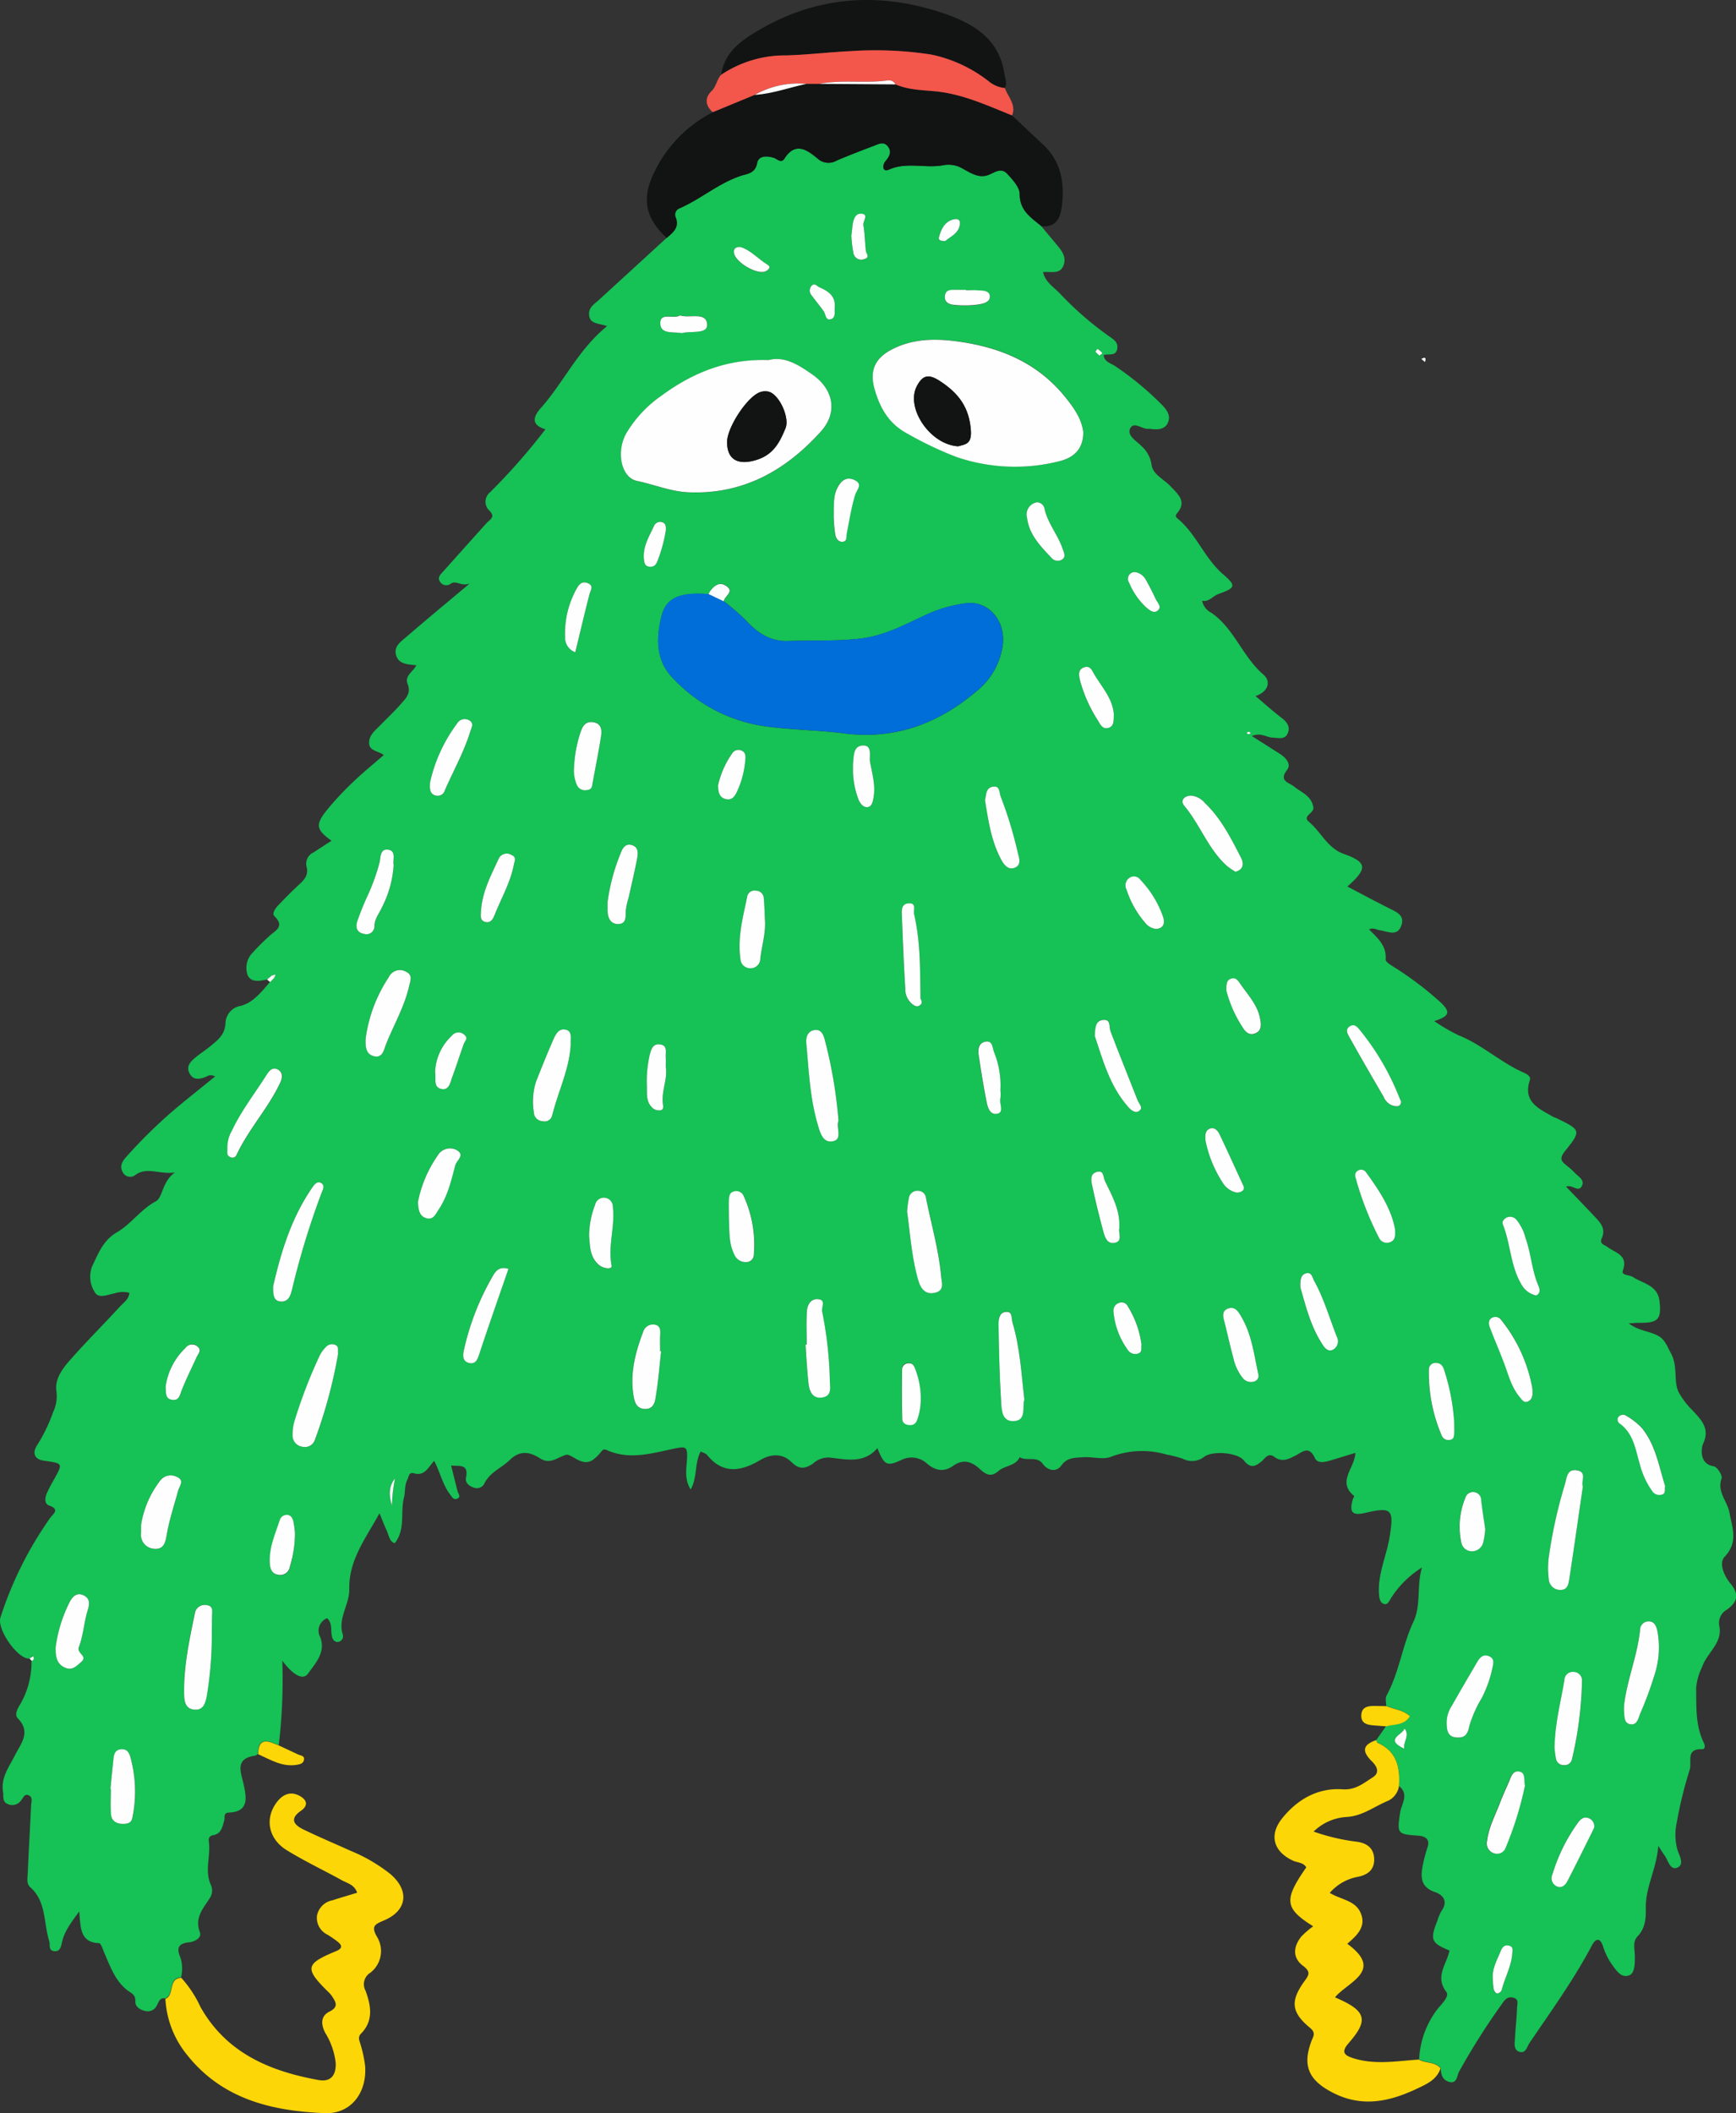 <svg xmlns="http://www.w3.org/2000/svg" viewBox="0 0 292.512 355.953">
  <rect x="0" y="0" width="292.512" height="355.953" fill="#333333" stroke="none"/>
  <defs>
    <style>
      .cls-1 {
        fill: #16c155;
      }

      .cls-2 {
        fill: #121313;
      }

      .cls-3 {
        fill: #fcd607;
      }

      .cls-4 {
        fill: #f3564b;
      }

      .cls-5 {
        fill: #006ed8;
      }

      .cls-6 {
        fill: #fefefe;
      }
    </style>
  </defs>
  <g id="Layer_1" data-name="Layer 1" transform="translate(0 0)">
    <path id="Path_2067" data-name="Path 2067" class="cls-1" d="M5.005,302.007a1.039,1.039,0,0,1-.253,0c-2.024-.274-5.231-5.014-4.648-6.9a61.742,61.742,0,0,1,8.351-16.742c.454-.677,1.8-1.461-.16-2.148-.826-.294-.677-1.327-.367-2.066a25.125,25.125,0,0,1,1.188-2.277c1.549-2.789,1.549-2.737-1.684-3.2-1.6-.232-2.009-1.291-1.141-2.613a27.21,27.21,0,0,0,2.68-5.531,6.425,6.425,0,0,0,.578-3.538c-.341-2.143,1.105-3.935,2.463-5.464,2.675-3.021,5.541-5.882,8.263-8.846.609-.661,1.477-1.2,1.549-2.288a4.385,4.385,0,0,0-2.5.1c-1.172.207-2.7.961-3.331-.227a4.782,4.782,0,0,1-.418-4.364c1.033-2.159,1.854-4.359,4.131-5.681,2.427-1.4,4-3.853,6.59-5.242,1.188-.635,1.033-3.346,3.212-4.849-2.732.362-4.782-1.079-6.8.516a1.4,1.4,0,0,1-2-.589c-.6-1.033,0-1.875.594-2.551a84.585,84.585,0,0,1,8.087-7.943c2.226-1.869,4.508-3.672,6.879-5.6a1.306,1.306,0,0,0-1.425,0c-1.105.454-2.246.728-2.9-.594-.568-1.152.227-1.957,1.033-2.623s1.673-1.208,2.468-1.864c1.234-1.033,2.463-1.89,2.582-3.852a3.068,3.068,0,0,1,2.582-2.975c2.066-.516,3.5-2.381,4.911-4.007.238-.248.48-.516.723-.738l.2-.516-.584.129-.852.707c-1.2.227-2.618.563-3.238-.728a3.637,3.637,0,0,1,.811-3.775,37.864,37.864,0,0,1,2.732-2.732c.888-.935,2.882-1.585.955-3.45-.449-.439.176-1.322.646-1.818,1.126-1.183,2.272-2.345,3.47-3.45.924-.852,1.7-1.668,1.3-3.1a2.074,2.074,0,0,1,1.167-2.36c1-.656,2-1.3,3.047-1.968-2.582-1.869-2.773-2.68-.811-5.138a51.746,51.746,0,0,1,4.576-4.885c1.549-1.487,3.222-2.835,5.035-4.41-.847-.723-2.52-.635-2.468-2.133.046-1.327,1.095-2.066,1.926-2.938,1.141-1.172,2.339-2.293,3.414-3.517.816-.935,1.782-1.823,1.152-3.377-.558-1.389.914-2.066,1.467-3.155-1.353-.186-2.923-.124-3.4-1.663s.837-2.355,1.776-3.171c3.3-2.851,6.662-5.629,10.6-8.934-1.549.516-2.174-.6-3.16,0a1.224,1.224,0,0,1-1.818-.3c-.516-.754.124-1.286.568-1.787q3.615-4.044,7.23-8.061c.6-.666,1.694-1.059.377-2.277a2.044,2.044,0,0,1,.243-2.949,105.211,105.211,0,0,0,9.337-10.618c-2.536-.759-2.024-2.179-.749-3.615,3.847-4.333,6.244-9.781,11.134-13.757-1.394-.516-2.8-.331-3.011-1.73s.847-1.962,1.658-2.706l11.361-10.406c1.033-.893,2.153-1.746,1.549-3.408a1.152,1.152,0,0,1,.547-1.549c3.615-1.549,6.615-4.26,10.4-5.515,1.1-.367,2.417-.382,2.753-2.143.232-1.245,1.549-1.281,2.8-.9.553.17,1.25,1.007,1.818.119,1.869-2.918,3.868-1.389,5.567,0a2.728,2.728,0,0,0,3.253.331c2.066-.862,4.131-1.673,6.2-2.453.775-.294,1.678-.8,2.376.057s.32,1.709-.367,2.5c-.609.713-.516,1.911.516,1.456,3.052-1.379,6.2-.181,9.239-.764a4.606,4.606,0,0,1,3.191.553c1.224.651,2.536,1.585,4.033,1.2,1.193-.3,2.365-1.549,3.522-.3.914.976,2.1,2.267,2.1,3.419,0,2.82,1.947,3.961,3.672,5.412.8.966,1.606,1.926,2.412,2.892.883,1.064,1.885,2.159,1.332,3.672-.594,1.632-2.143,1-3.46,1.162.387,1.684,1.787,2.515,2.83,3.584a54.547,54.547,0,0,0,8.361,7.266c.713.485,1.487,1,1.317,2.024-.232,1.374-1.456.831-2.3,1.09.119,1.183,1.234,1.379,1.931,1.859a51.4,51.4,0,0,1,7.932,6.569c.831.873,1.477,1.787.966,2.969s-1.745,1.188-2.887,1.059a.893.893,0,0,0-.253-.041c-1.121.248-2.582-1.389-3.238,0-.516,1.167,1.09,2.066,1.926,2.918a5.226,5.226,0,0,1,1.709,3.222c.217,1.549,2.066,2.365,3.186,3.553,1.224,1.322,2.83,2.546,1.09,4.565-.444.516,0,.785.294,1.033,3.037,2.623,4.39,6.574,7.473,9.228,2.308,1.988,2.066,2.3-.821,3.336-.9.325-1.523,1.348-2.711,1.126a2.882,2.882,0,0,0,1.549,2.019c3.873,2.665,5.257,7.405,8.779,10.416,1.3,1.11.868,2.882-1.338,3.615,1.518,1.281,2.913,2.536,4.395,3.672.919.707,1.518,1.492,1.033,2.613s-1.585.749-2.494.723c-1.064-.031-2.014-.924-3.553-.279l4.648,2.954c1.033.646,2.066,1.745,1.312,2.722-1.482,1.952.274,2.107,1.172,2.846,1.219,1,2.866,1.5,3.233,3.434.217,1.11-1.978,1.467-.708,2.53,2.019,1.694,3.1,4.39,5.789,5.355,4,1.425,4.131,2.443.656,5.515,2.355,1.234,4.648,2.463,6.982,3.641,1.25.635,2.758,1.172,2.1,2.959-.7,1.88-2.283.945-3.563.78-.578-.077-1.115-.516-1.869-.16,1.415,1.436,2.99,2.727,2.8,5.076-.036.434,1.033,1.033,1.678,1.441a55.994,55.994,0,0,1,7.6,5.794c1.714,1.637,1.477,2.3-1.085,3.14a30.764,30.764,0,0,0,4.131,2.4c3.93,1.58,7.039,4.544,10.881,6.249.516.232,1.312.63,1.095,1.276-1.219,3.672,1.492,4.8,3.868,6.161.217.129.47.191.7.3,3.982,1.937,4.131,2.066,1.425,5.417-1.074,1.327-.769,1.756.222,2.541a11.451,11.451,0,0,1,1.343,1.2c.6.661,1.792,1.229,1.167,2.293s-1.508-.367-2.629.041c1.632,1.7,3.166,3.29,4.684,4.9,1,1.064,2.107,2.1,1.327,3.816-.429.945.449,1.064.976,1.461,1.307.992,3.537,1.322,2.582,3.971-.3.831,1.11.692,1.689,1.074,1.7,1.121,4.168,1.358,4.488,4.044.361,3.052-.222,3.713-3.326,3.672-.516,0-1.033.052-1.849.093,1.622,1.265,3.481,1.291,4.968,2.112,1.1.6,1.492,1.74,2.066,2.8,1.3,2.288.475,4.6,1.312,6.579a13.267,13.267,0,0,0,2.391,3.166c1.431,1.575,3.026,3.021,1.761,5.681-.217.454-.785,3.341,1.813,3.739.568.083,1.5,1.549,1.332,2.014-.826,2.293.96,3.847,1.312,5.768.47,2.556,1.549,4.983-.806,7.462-1.033,1.074-.062,3.238.94,4.446,1.549,1.869,1.27,3.166-.573,4.467a2.582,2.582,0,0,0-1.245,2.83c.516,2.835-2.117,4.441-2.918,6.822a10.035,10.035,0,0,0-1,3.517c.047,3.155-.155,6.342,1.312,9.3.2.4.212,1.033-.279,1.033-2.84-.119-1.725,2.066-2.107,3.414a68.9,68.9,0,0,0-2.184,8.888,9.567,9.567,0,0,0,.119,4.7c.341,1,1.188,2.432-.036,2.944s-1.549-1.239-2.148-2.066c-.253-.331-.465-.692-1.059-1.6-.3,3.94-2.169,6.951-2.1,10.452.031,1.715-.052,3.4-1.4,4.8-.9.945-.429,2.293-.444,3.465s0,2.742-.976,3.1c-1.369.516-2.226-.93-2.98-1.962a10.994,10.994,0,0,1-1.431-3c-.444-1.3-1.152-1.394-1.844-.093-3.052,5.753-6.853,11.036-10.509,16.412-.449.661-.64,1.875-1.751,1.5-.986-.336-.754-1.441-.713-2.272.088-1.715.294-3.419.351-5.128,0-.589.4-1.42-.625-1.7-.945-.258-1.4.3-1.864.971a116.719,116.719,0,0,0-7.292,11.506c-.356.682-.32,1.962-1.518,1.735s-1.549-1.208-1.549-2.35c-.945-1.162-2.515-.785-3.651-1.477a15.041,15.041,0,0,1,3.15-8.536c.676-.806,1.983-2.1,1.441-2.809-2.014-2.639.1-4.7.516-6.992-3.073-1.239-3.305-1.813-2.04-5a7.908,7.908,0,0,1,.7-1.658c1.136-1.6.31-2.69-1.084-3.171-2.443-.837-2.463-2.551-2.066-4.539a25.738,25.738,0,0,1,.785-2.975c.516-1.487-.475-1.916-1.549-1.993-3.563-.253-3.574-.351-3.062-3.863.207-1.451,1.591-3.1-.191-4.5.227-3.135-.356-5.867-3.615-7.292-.114-.052-.134-.3-.2-.465l1.642-2.329c1.379-.372,3.021-.124,4.007-1.7-1.177-1.085-2.685-1.157-3.982-1.7,0-.589-.2-1.3.057-1.751,2.143-3.915,2.639-8.413,4.524-12.425,1.343-2.845.516-6.109,1.446-9.151a16.526,16.526,0,0,0-5.164,5.076c-.315.46-.584,1.307-1.265,1.059s-.775-1.033-.821-1.751c-.2-3.331,1.281-6.347,1.8-9.543.738-4.612.413-5.092-4.069-4.049-2.2.516-2.747-.046-2.159-2.2.062-.227.3-.589.248-.635-2.964-2.437.129-4.684.2-7.261-1.358.413-2.675.821-4,1.219-1.007.3-2.345.682-2.825-.367-.981-2.143-2.1-1-3.228-.418s-2.3,1.208-3.584.243c-1.033-.78-1.549.232-2.143.738-1.033.862-1.885,1.265-2.99-.129s-5.381-1.673-6.713-.615a3.335,3.335,0,0,1-3.615.3,20.7,20.7,0,0,0-2.7-.687,14.643,14.643,0,0,0-9.419.387c-1.27.516-3.135-.062-4.736.067-1.338.1-2.582,0-3.584,1.389-.831,1.146-2.231.9-3.1-.248-1.033-1.441-2.722-.418-3.909-1.152-.713,1.5-2.479,1.379-3.548,2.293-1.177,1.033-2,.769-3.1-.238-1.281-1.188-2.727-1.911-4.575-.6-1.4.992-2.861.955-4.421-.4a3.853,3.853,0,0,0-4.054-.707c-2.67,1.255-3.1,1.11-4.286-1.885-2.3,2.727-5.34,1.864-8.149,1.591a3.8,3.8,0,0,0-2.722,1.033c-1.3.857-2.277,1.033-3.589-.253-1.508-1.5-3.434-1.446-5.335-.325-3.135,1.849-6.2,2.437-8.877-.862-.243-.3-.718-.4-1.1-.609-1.074,1.978-.516,4.26-1.689,6.4-1.183-1.885-.64-3.79-.6-5.577.031-1.6-.351-1.673-1.9-1.363-3.816.764-7.7,2.066-11.6.315-.718-.325-.857.16-1.193.516a6.28,6.28,0,0,1-1.312,1.2c-1.864,1.095-3.512-1.25-4.472-.914-1.549.516-2.644,1.658-4.364.547s-3.383-1.327-5.025.289c-1.394,1.363-3.372,2.066-4.3,3.982a1.4,1.4,0,0,1-1.771.692c-.79-.253-1.5-.821-1.322-1.684.491-2.381-1.121-1.89-2.51-2.04.387,1.549.733,2.938,1.09,4.333.114.439.666.966-.108,1.265-.609.232-.878-.367-1.162-.738-1.265-1.658-1.658-3.739-2.675-5.644-.976,1.007-1.549,2.634-3.419,2.091-.847-.238-.821.516-1.09,1.064-.516.971-.325,2.024-.578,3.016-.646,2.536.31,5.319-1.549,7.69-.878-.2-.986-1.327-1.394-2.205s-.723-1.73-1.183-2.84c-2.267,4.193-5.2,7.834-5.092,12.838.052,2.536-1.968,4.844-1.095,7.591a.966.966,0,0,1-.93,1.26c-.687-.057-.888-.713-.961-1.332-.1-.924.077-1.921-.754-2.67a2.249,2.249,0,0,0-1.167,3.155c1.033,2.582-.888,4.534-2.024,6.156-.976,1.394-2.876-.15-4.353-2.164a92.852,92.852,0,0,1-.6,14.248c-1.642-.651-3.424-1.632-3.512,1.456-.139.1-.269.268-.418.289-3.615.516-2.407,2.835-1.952,4.994s.852,4.472-2.515,4.606c-.992.041-.63.826-.78,1.322-.32,1.059-.48,2.252-1.859,2.479-.7.114-.811.589-.738,1.105.341,2.422-.775,4.906.356,7.312a2.283,2.283,0,0,1-.217,2.216c-1.1,1.74-2.582,3.269-1.647,5.732.341.9-.837,1.6-1.859,1.694-1.8.176-2.112.991-1.415,2.582a6.107,6.107,0,0,1,.093,3.3c-2.267.15-1.064,2.907-2.665,3.558-.945-.17-1.074.615-1.41,1.188a1.7,1.7,0,0,1-1.926.945c-.893-.2-1.735-.687-1.7-1.663.052-1.219-.8-1.374-1.508-1.962-1.885-1.549-2.727-3.889-3.682-6.089-.269-.615-.589-1.709-.919-1.725-3.212-.108-3.1-2.582-3.341-5.345-1.441,1.973-2.525,3.4-2.913,5.226-.17.806-.377,1.632-1.4,1.456-.924-.16-.547-1.074-.744-1.678-.981-3.057-.439-6.636-3.2-9.084-.7-.625-.444-1.637-.413-2.474.16-3.775.387-7.55.558-11.33.026-.553.325-1.286-.336-1.637-.785-.418-1,.423-1.353.831a1.818,1.818,0,0,1-2.3.578c-.909-.413-.62-1.27-.738-2.009-.4-2.443,1.033-4.235,2.019-6.2s2.742-3.868.47-6.2c-.64-.656,0-1.7.423-2.4a14.166,14.166,0,0,0,1.88-7.359c.434-.165.387-.465.222-.8Zm114.439-179.3c-4.813-.361-7.194.584-7.958,3.76-.883,3.656-.992,7.431,1.947,10.406a26.346,26.346,0,0,0,14.434,7.922c4.715.8,9.559.749,14.31,1.363,8.9,1.157,16.386-1.807,22.945-7.56a11.95,11.95,0,0,0,3.765-6.646c.935-4.415-2.112-8.263-6.151-7.7a22.615,22.615,0,0,0-6.409,1.818c-3.734,1.7-7.178,3.692-11.625,4.162-4.007.418-7.932.227-11.878.367-3,.1-5.164-1.363-7.1-3.475a40.566,40.566,0,0,0-3.692-3.2c.026-.893,1.844-1.549.46-2.582-1.126-.811-2.066-.1-2.773.893a4.017,4.017,0,0,0-.274.454Zm10.1-39.413c-7.054-.217-12.828,2.143-18.075,6.021a20.263,20.263,0,0,0-5.923,6.362c-1.7,3.073-.862,7.411,1.838,7.979,2.907.6,5.681,1.8,8.707,1.916,9.166.377,16.35-3.672,22.284-10.266,2.82-3.135,2.169-7.013-1.4-9.543-2.339-1.684-4.746-3.2-7.426-2.484Zm53.021,12.146c-.253-2.262-1.616-4.214-3.155-6.094-4.622-5.681-10.793-8.216-17.847-9.208-3.832-.516-7.55-.516-11.062,1.224-3.062,1.549-3.976,3.651-3.1,6.76.909,3.228,2.458,5.918,5.6,7.555a60.124,60.124,0,0,0,8.113,3.863,30.423,30.423,0,0,0,17.388.785C180.8,99.787,182.546,98.439,182.561,95.439ZM266.738,272.99c-.372-.878.749-2.4-.971-2.706s-1.74,1.363-2.066,2.4a80.982,80.982,0,0,0-2.67,12.022,14,14,0,0,0-.036,3.832,1.919,1.919,0,0,0,2.066,1.885c1.157-.046,1.281-1.064,1.4-1.859.79-5.144,1.508-10.308,2.283-15.549ZM57,250.685c-.088-.6.181-1.219-.418-1.482a1.4,1.4,0,0,0-1.653.367,5.454,5.454,0,0,0-1.033,1.446,88.257,88.257,0,0,0-4.24,11.026,7.747,7.747,0,0,0-.31,2.277A1.906,1.906,0,0,0,51,266.328a1.782,1.782,0,0,0,2.1-1.131A82.379,82.379,0,0,0,57,250.685Zm84.316-39.274a78.252,78.252,0,0,0-2.267-13.515c-.258-.981-.625-1.952-1.8-1.756-1.084.176-1.441,1.146-1.348,2.19.418,4.534.609,9.1,1.869,13.51.387,1.343.842,3.352,2.582,3.037S140.845,212.537,141.32,211.412Zm11.558,15.3c.563,4.038.806,7.917,1.926,11.64.382,1.281,1.167,2.417,2.8,2.04s1.095-1.761,1.033-2.773c-.408-4.457-1.663-8.779-2.541-13.138a1.348,1.348,0,0,0-1.369-1.265,1.446,1.446,0,0,0-1.518,1.157,18.433,18.433,0,0,0-.336,2.339ZM35.727,297.736v-2.83c0-.811.341-1.8-1.033-1.916a1.652,1.652,0,0,0-1.854,1.43c-.935,4.534-1.921,9.068-1.8,13.737.031,1.172.263,2.319,1.72,2.448s1.838-.986,2.066-2.128A60.446,60.446,0,0,0,35.727,297.736ZM273.72,309.573a8.177,8.177,0,0,0-.047,1.281c.093.826-.036,1.952.955,2.19,1.245.294,1.451-.971,1.777-1.771a57.974,57.974,0,0,0,2.319-6.233,14.964,14.964,0,0,0,.542-7.839c-.2-.78-.573-1.549-1.518-1.456a1.415,1.415,0,0,0-1.353,1.332C275.956,301.341,274.262,305.333,273.72,309.573ZM61.662,197.51c-.036,1.229-.083,2.623,1.327,3.016,1.549.423,1.735-1.126,2.117-2.066,1.276-3.181,3.026-6.166,3.822-9.554.248-1.033.775-2-.516-2.613a2.069,2.069,0,0,0-2.871.945,24.716,24.716,0,0,0-3.894,10.277Zm110.969,60.876c-.491-4.426-.738-8.779-1.988-13.009-.227-.764.072-1.983-1.214-1.792-1,.145-1.162,1.255-1.146,2.066.077,4.281.16,8.567.429,12.838.088,1.441.145,3.615,2.2,3.475S172.253,259.661,172.631,258.385ZM46.066,239.278c-.052,1.549.119,2.468,1.188,2.582,1.327.155,1.7-.9,1.962-1.931a133.846,133.846,0,0,1,5-16.365c.222-.558.516-1.255-.052-1.637s-1.146.217-1.472.682c-3.62,5.216-5.371,11.175-6.631,16.66ZM96.2,198.542c-.072-1.033.341-2.257-.94-2.484-1.1-.191-1.627.862-1.993,1.7-1.033,2.35-1.988,4.736-2.928,7.121a10.766,10.766,0,0,0-.351,5.092,1.518,1.518,0,0,0,1.467,1.513,1.323,1.323,0,0,0,1.616-.94c1.007-4.08,2.928-7.9,3.129-12.017Zm15.229,51.72h-.176c0-.857-.031-1.72,0-2.582s.15-1.668-.837-1.89a1.72,1.72,0,0,0-2.03,1.224c-1.3,3.4-2.2,6.879-1.642,10.556.165,1.1.444,2.345,1.885,2.4,1.715.072,1.782-1.436,1.957-2.541.392-2.386.573-4.787.842-7.178Zm24.535-1.141h-.217c.165,2.21.274,4.431.516,6.636.145,1.25.651,2.453,2.226,2.272,1.756-.207,1.379-1.663,1.353-2.809a64.549,64.549,0,0,0-1.3-11.7c-.145-.723.692-1.921-.651-2.066-1.219-.124-1.844.93-1.911,2-.108,1.88-.021,3.77-.021,5.65Zm126.007,67.9a15.124,15.124,0,0,0,.269,1.973,1.291,1.291,0,0,0,1.337.986A1.229,1.229,0,0,0,264.91,319a62.539,62.539,0,0,0,1.694-13.169,1.431,1.431,0,0,0-1.363-1.549,1.415,1.415,0,0,0-1.6,1.332c-.584,3.589-1.591,7.142-1.673,11.392ZM243.8,312.739c0,1.379.15,2.489,1.694,2.582,1.343.083,1.828-.516,2.112-1.906a19.489,19.489,0,0,1,2.066-4.684,19.583,19.583,0,0,0,1.818-5.071c.15-.759.429-1.585-.516-2.009-1.033-.46-1.6.217-2.066,1-1.43,2.448-2.871,4.885-4.26,7.354a5.123,5.123,0,0,0-.852,2.727Zm-220-33.247v1.384a2.364,2.364,0,0,0,2.252,2.649c1.472.108,1.823-.919,2.066-2.314.429-2.525,1.255-4.983,1.926-7.462.222-.826,1.172-1.756-.263-2.345a2.19,2.19,0,0,0-2.784.651,16.51,16.51,0,0,0-3.191,7.426ZM9.416,300.066c-.052,1.647.186,2.876,1.606,3.486,1.172.516,1.864-.258,2.67-.95,1.239-1.033-.811-1.425-.367-2.556.775-1.968.857-4.193,1.5-6.228.387-1.214.31-2.066-.831-2.515s-1.787.362-2.241,1.219a23.838,23.838,0,0,0-2.339,7.545ZM70.457,225.1c.072,1.276.238,2.36,1.415,2.706s1.585-.728,2.1-1.492c1.508-2.257,2.066-4.865,2.778-7.426.222-.826,1.746-1.72.17-2.582a2.41,2.41,0,0,0-3.16.981A20.581,20.581,0,0,0,70.457,225.1Zm137.755-55.629c1.42-.392,1.4-1.441.914-2.391-1.684-3.279-3.357-6.579-6.063-9.182a3.451,3.451,0,0,0-2.184-1.245c-1.307-.067-2.04.826-1.3,1.7,2.706,3.222,4.059,7.4,7.292,10.215A12.507,12.507,0,0,0,208.212,169.473Zm50.015,87.017a25.573,25.573,0,0,0-5.164-11.454,1.214,1.214,0,0,0-1.6-.429c-.64.351-.578,1.033-.367,1.6.759,2,1.616,3.956,2.37,5.954s1.255,4.131,2.67,5.8c.356.423.749,1.09,1.461.713C258.145,258.37,258.408,257.807,258.227,256.49Zm-1.265,66.938c-.212-.976.145-2.143-.914-2.381-1.2-.269-1.456.919-1.823,1.766-.516,1.183-1.059,2.35-1.513,3.548-.79,2.066-1.869,4.064-2.148,6.311a1.735,1.735,0,0,0,1.079,2.1,1.549,1.549,0,0,0,2.066-.961,57.74,57.74,0,0,0,3.274-10.385ZM85.707,236.365c-1.508-.47-2.148.331-2.68,1.255a43.426,43.426,0,0,0-4.813,12.342c-.181.821-.315,1.869.744,2.195,1.2.367,1.549-.516,1.859-1.549C82.386,245.883,84.049,241.168,85.707,236.365Zm98.8-39.248c1.332,3.94,2.489,8.423,5.655,11.981.444.516,1.146,1.095,1.782.671.8-.516,0-1.214-.212-1.8-1.549-3.878-3.1-7.746-4.57-11.63-.3-.8.139-2.133-1.363-1.906-1.162.186-1.229,1.255-1.291,2.691ZM38.356,216.09c.083.392-.227,1.105.449,1.425a.738.738,0,0,0,1.084-.289c2.009-4.353,5.366-7.9,7.39-12.239.418-.9.516-1.72-.444-2.205s-1.415.217-1.849.9c-1.957,3.1-4.235,6-5.815,9.332a5.846,5.846,0,0,0-.837,3.088ZM18.644,323.976h.093c0,1.451-.1,2.913.031,4.353.1,1.105,1.033,1.549,2.04,1.549.692,0,1.374-.181,1.549-1.033a21.839,21.839,0,0,0-.315-10.153c-.232-.78-.573-1.461-1.549-1.389s-1.234.764-1.317,1.591Q18.9,321.43,18.644,323.976ZM166,157.409c.563,3.388,1.033,6.775,2.639,9.853.47.9,1.183,1.973,2.334,1.549,1.3-.48.728-1.782.516-2.706a67.815,67.815,0,0,0-2.835-9.27c-.284-.744-.1-1.926-1.389-1.673C166.093,155.4,166.237,156.557,166,157.409Zm-37.079,20.078c-.057-1.193-.077-2.391-.191-3.574a1.327,1.327,0,0,0-1.369-1.26,1.224,1.224,0,0,0-1.4.883c-.718,3.491-1.658,6.977-1.167,10.6a1.647,1.647,0,0,0,1.709,1.585,1.612,1.612,0,0,0,1.642-1.637c.284-2.184.976-4.338.775-6.59Zm-26.508-2.949V176c.026,1.25.516,2.324,1.864,2.267,1.229-.046,1.214-1.121,1.2-2.138a10.328,10.328,0,0,1,.47-2.246c.516-2.252,1.033-4.493,1.467-6.76.15-.821.155-1.823-.893-2.143s-1.591.516-1.885,1.327a33.1,33.1,0,0,0-2.221,8.237ZM72.5,154.4c-.093,1.157,0,1.952.888,2.231A1.268,1.268,0,0,0,75,155.741c1.43-3.274,3.2-6.4,4.26-9.838.227-.738.738-1.446-.238-1.973a1.5,1.5,0,0,0-2,.63,26.007,26.007,0,0,0-4.519,9.827Zm82.627,36.444c-.072-4.514.036-9.4-1.074-14.181-.165-.7.516-1.978-1-1.844-1.146.1-1.105,1.141-1.069,2,.165,4.106.315,8.216.578,12.317a3.222,3.222,0,0,0,1.25,2.7c.351.227.707.491,1.162.17.3-.222.553-.423.155-1.167Zm56.935,63.293c-.733-3.367-1.115-6.61-2.747-9.492-.516-.909-1.079-2.014-2.283-1.622-1.338.439-.837,1.637-.594,2.629.47,1.9.893,3.816,1.41,5.706a8.1,8.1,0,0,0,1.622,3.439,1.761,1.761,0,0,0,1.859.547.992.992,0,0,0,.733-1.208Zm-145.7-85.783c-.186-.873.47-2.339-.857-2.582-1.467-.274-1.3,1.291-1.549,2.195a33.608,33.608,0,0,1-1.968,5.536,45.553,45.553,0,0,0-1.725,4.271c-.346,1.033-.114,1.942,1.11,2.154a1.343,1.343,0,0,0,1.766-1.348c.036-1.193.79-2.066,1.234-3.057A18.1,18.1,0,0,0,66.361,168.352Zm56.491,59.528c.1,2.066-.052,4.131.93,6.047a2.066,2.066,0,0,0,2.03,1.307,1.276,1.276,0,0,0,1.281-1.338,19.8,19.8,0,0,0-1.7-9.755,1.358,1.358,0,0,0-1.7-.8c-.754.212-.775.883-.811,1.451C122.806,225.82,122.853,226.853,122.853,227.88Zm112.234,1.787c-.62-3.439-2.665-6.574-4.9-9.611a.992.992,0,0,0-1.146-.336.935.935,0,0,0-.6,1.245,51.462,51.462,0,0,0,3.971,10.189,1.451,1.451,0,0,0,1.988.651c.759-.377.744-1.064.682-2.138ZM99.3,230.834c.16,1.611.072,3.563,1.709,4.922.676.563,2.21.78,2.066.083-.646-3.372.62-6.636.212-9.946a1.511,1.511,0,0,0-2.99-.3A14.78,14.78,0,0,0,99.3,230.834Zm-2.536-79.012a6.2,6.2,0,0,0,.48,3.021,1.5,1.5,0,0,0,1.709.837c.465-.057.764-.2.857-.733.491-2.778,1.064-5.541,1.5-8.325.16-1.033.067-2.164-1.332-2.37-1.322-.181-1.838.764-2.143,1.8a21.457,21.457,0,0,0-1.069,5.784ZM280.609,272.907c-1.033-3.238-1.549-6.858-3.894-9.74a11.156,11.156,0,0,0-2.582-2.04,1,1,0,0,0-1.394.191.816.816,0,0,0,.289,1.126c2.36,1.746,2.629,4.5,3.388,7a13.493,13.493,0,0,0,2.066,4.379,1.415,1.415,0,0,0,1.591.547c.7-.176.408-.806.532-1.456Zm-21.772-32.08c.749-.253.7-.986.449-1.549-1.157-2.582-1.245-5.49-2.215-8.144a7.92,7.92,0,0,0-1.456-2.964,1.4,1.4,0,0,0-1.611-.491c-.516.217-.961.661-.744,1.2,1.363,3.4,1.286,7.271,3.341,10.447a3.729,3.729,0,0,0,2.231,1.513ZM219.16,239.52c.831,2.975,1.684,6.553,3.765,9.657.382.578,1.033,1.327,1.911.671a1.606,1.606,0,0,0,.454-2.04c-1.245-3.16-2.174-6.45-3.832-9.44-.3-.553-.356-1.487-1.3-1.265S219.083,238.074,219.16,239.52Zm16.954-31.305c-.139-.32-.274-.63-.4-.945a43.014,43.014,0,0,0-6.445-10.984c-.516-.609-1.033-1.322-1.885-.687-.744.553-.232,1.312.072,1.854,1.875,3.346,3.8,6.667,5.732,9.982a2.537,2.537,0,0,0,1.647,1.5c.62.088,1.214.145,1.281-.744Zm32.535,122.273a1.472,1.472,0,0,0-.971-1.627c-.79-.3-1.338.212-1.746.764a29.323,29.323,0,0,0-4.317,8.717,1.515,1.515,0,0,0,.682,2c.893.423,1.5-.186,1.869-.9,1.374-2.66,2.7-5.35,4.038-8.036.186-.361.351-.749.449-.945Zm-23.58-68.245a35.308,35.308,0,0,0-1.689-8.779c-.2-.733-.594-1.255-1.4-1.245a1.084,1.084,0,0,0-1.188,1.1,26.354,26.354,0,0,0,2.205,11.232,1.2,1.2,0,0,0,1.3.63c.713-.067.723-.64.764-1.131C245.105,263.436,245.069,262.832,245.069,262.243Zm5.226,17.992c-.227-1.549-.516-3.248-.707-4.942a1.307,1.307,0,0,0-1.033-1.3,1.343,1.343,0,0,0-1.632.935,12.767,12.767,0,0,0-.676,7.524,1.807,1.807,0,0,0,1.864,1.472,1.936,1.936,0,0,0,1.839-1.549,13.385,13.385,0,0,0,.346-2.159ZM81.059,176.445c.041.248-.294,1.183.707,1.467s1.332-.465,1.637-1.229c1.095-2.763,2.613-5.355,3.2-8.335.145-.738.434-1.338-.367-1.7a1.537,1.537,0,0,0-2.19.656C82.794,170.1,81.229,172.794,81.059,176.445ZM203.172,214.83a20.363,20.363,0,0,0,2.856,6.967,3.615,3.615,0,0,0,1.947,1.6,1.446,1.446,0,0,0,1.446-.2c.387-.367.145-.785-.036-1.167-1.281-2.789-2.541-5.583-3.868-8.351-.289-.609-.78-1.239-1.606-.94S203.048,213.73,203.172,214.83ZM188.645,229.5c.155-3.052-1.229-5.448-2.422-7.917-.341-.7-.15-1.952-1.467-1.523-1.085.356-.862,1.451-.7,2.231.516,2.515,1.146,5.009,1.807,7.488.284,1.033.578,2.489,2.014,2.195S188.407,230.225,188.645,229.5Zm6.223-50.4c1.131-.072,1.492-.821,1.177-1.921a17.089,17.089,0,0,0-3.827-6.3,1.338,1.338,0,0,0-1.833-.382,1.528,1.528,0,0,0-.516,2.04A16.086,16.086,0,0,0,193,178.066,2.623,2.623,0,0,0,194.868,179.1ZM49.753,280.834a13.544,13.544,0,0,0-.248-1.818c-.129-.568-.408-1.2-1.146-1.177a1.229,1.229,0,0,0-1.162.873c-.8,2.422-1.89,4.782-1.663,7.442.077.94.413,1.663,1.477,1.776a1.585,1.585,0,0,0,1.875-1.353,18.865,18.865,0,0,0,.847-5.774ZM206.694,189.5a20.815,20.815,0,0,0,2.634,6.027c.48.816,1.126,1.653,2.262,1.177s.95-1.549.785-2.469c-.429-2.37-2.112-4.059-3.408-5.96-.361-.516-.738-.992-1.436-.78-.842.222-.878.94-.857,1.973Zm-31.9-82.266a2.084,2.084,0,0,0-1.7,2.639c.367,2.882,2.329,4.834,4.2,6.812a1.343,1.343,0,0,0,1.668.217c.744-.47.341-1.177.129-1.818-.806-2.417-2.582-4.384-3.1-6.946A1.275,1.275,0,0,0,174.789,107.234ZM187.7,142.95c-.17-2.582-1.968-4.529-3.279-6.713-.372-.625-.671-1.549-1.689-1.224-1.146.361-.9,1.41-.739,2.179a22.885,22.885,0,0,0,3.021,6.775c.377.64.775,1.518,1.72,1.276,1.095-.274.924-1.26.976-2.293Zm-19.108,63.329a14.684,14.684,0,0,0-1.11-6.46c-.279-.769-.15-1.926-1.379-1.735s-1.338,1.245-1.2,2.215c.372,2.53.785,5.056,1.265,7.56.2,1.079.578,2.582,1.828,2.381s.315-1.74.578-2.639a5.836,5.836,0,0,0,.026-1.322Zm-24.835-53.563a14.415,14.415,0,0,0,.961,4.648c.289.64.78,1.3,1.472,1.234.78-.067.909-.955,1.033-1.591.392-2.066-.238-4.075-.584-6.063-.16-.924.516-2.918-1.363-2.716-1.523.165-1.369,1.9-1.513,3.14C143.732,151.61,143.757,151.868,143.757,152.715ZM112.22,202.436v-1.8c-.041-.8.356-1.869-.9-2.066s-1.549.692-1.787,1.7a19.727,19.727,0,0,0-.491,5.355c0,1.183-.139,2.443.749,3.424a1.663,1.663,0,0,0,1.6.6c.4-.088.439-.516.382-.831-.392-2.252.785-4.41.449-6.378ZM96.965,132.5c.821-3.362,1.575-6.579,2.4-9.781.191-.723.79-1.441-.32-1.885-.93-.372-1.456.238-1.833.935a15.364,15.364,0,0,0-1.957,8.118A2.625,2.625,0,0,0,96.965,132.5ZM73.349,203.175c.181,1.095-.377,2.582,1.079,2.887,1.307.263,1.492-1.162,1.833-2.066.692-1.838,1.27-3.713,1.942-5.557.2-.516.738-.986.026-1.549a1.489,1.489,0,0,0-2.066.217A8.831,8.831,0,0,0,73.349,203.175Zm67.135-93.312a23.124,23.124,0,0,0,.263,2.815c.1.516.413,1.234,1.157,1.214.883,0,.661-.79.769-1.348.429-2.179.769-4.39,1.41-6.507.284-.95,1.368-1.813-.067-2.53-1.338-.671-2.277.072-2.907,1.291-.676,1.363-.558,2.835-.594,5.066ZM155.15,258.075a13.691,13.691,0,0,0-.976-5.014c-.2-.516-.48-.914-1.11-.842a1.064,1.064,0,0,0-1.059.945c-.041,2.825-.047,5.65.031,8.474,0,.651.64.976,1.317.986s1.033-.325,1.25-1.033a10.457,10.457,0,0,0,.578-3.481Zm-127.2-1.9c.067,1.033-.114,2.03,1.09,2.215s1.27-.692,1.6-1.549c.744-1.906,1.673-3.734,2.515-5.6.258-.568,1-1.115.207-1.787s-1.42-.418-2.04.186A11.082,11.082,0,0,0,27.945,256.18Zm164.423-7.09a16.123,16.123,0,0,0-2.283-6.414,1.152,1.152,0,0,0-1.523-.573,1.353,1.353,0,0,0-.914,1.41,12.843,12.843,0,0,0,2.5,6.615,1.477,1.477,0,0,0,1.611.516c.821-.227.5-.955.609-1.554Zm-71.338-94.2c0,1.177.212,2.019,1.2,2.3s1.492-.248,1.942-1.162a15.493,15.493,0,0,0,1.436-5.428c.062-.62.057-1.239-.62-1.549a1.239,1.239,0,0,0-1.6.47,15.141,15.141,0,0,0-2.365,5.371Zm-6.14-76.146c1.5-.418,4.317.217,4.3-1.425-.036-2.215-2.825-1.115-4.395-1.549a.382.382,0,0,0-.253,0c-1.033.615-3.31-.64-3.238,1.348C111.367,78.991,113.49,78.454,114.889,78.748Zm-2.67,33.263c.052-.64,0-1.291-.707-1.456a1.131,1.131,0,0,0-1.281.666c-.821,1.776-1.9,3.476-1.7,5.572.062.64.165,1.214.94,1.286.682.067,1.033-.232,1.327-.909a25.159,25.159,0,0,0,1.42-5.159ZM191.335,119a1.13,1.13,0,0,0-1.033,1.782,11.4,11.4,0,0,0,2.892,4.173c.516.418,1.2,1.033,1.828.589.914-.646.062-1.363-.238-2-.516-1.079-1.033-2.143-1.627-3.176A2.51,2.51,0,0,0,191.335,119Zm-28.527-47.48v-.031h-1.787c-.775,0-1.637-.046-1.766.992-.139,1.141.744,1.472,1.606,1.549a17.042,17.042,0,0,0,3.806-.041c.847-.129,2.195-.351,2.153-1.394s-1.343-.981-2.231-1.033A12.812,12.812,0,0,0,162.808,71.518Zm88.757,284.414a12.762,12.762,0,0,0,.155,1.782c.062.289.372.692.6.718a.95.95,0,0,0,.738-.568c.516-2.066,1.611-3.94,1.777-6.1.046-.594.258-1.234-.615-1.4-.754-.15-1.095.372-1.327.935C252.288,352.787,251.436,354.217,251.565,355.932ZM143.484,62.331a22.762,22.762,0,0,0,.367,3.042,1.337,1.337,0,0,0,1.833.914c1-.279.31-.868.248-1.389-.176-1.43-.17-2.892-.418-4.3-.119-.671,1.033-1.916-.465-1.942-.971,0-1.286,1.177-1.384,2.153C143.618,61.314,143.551,61.82,143.484,62.331Zm-18.684,1.9c-.728,0-1.193.191-1.09,1.033.2,1.549,3.9,3.713,5.3,3.1.516-.232,1-.728.382-1.095C127.81,66.3,126.592,64.789,124.8,64.232ZM140.685,74.4c.17-1.916-1.11-2.753-2.582-3.377-.387-.165-.806-.831-1.332-.253a1.214,1.214,0,0,0,.041,1.637c.651.888,1.358,1.73,1.993,2.623.367.516.351,1.591,1.2,1.369S140.618,75.128,140.685,74.4ZM159.3,63.23c.878-.775,2.277-1.255,2.474-2.83.119-.966-.64-.945-1.183-.79-1.461.423-2,1.7-2.35,3.006C158.1,63.142,158.656,63.245,159.3,63.23Zm77.4,250.557c-.3,1.074-3.491,1.782-.062,3.408C236.45,315.951,237.627,315.011,236.7,313.787ZM66.077,276.253a25.822,25.822,0,0,1,.516-4.581c-1.136,1.415-.992,2.964-.516,4.581ZM185.324,82.528c.155-.263.594-.258.325-.594a3.758,3.758,0,0,0-.7-.568c-.108.181-.356.449-.3.516A3.305,3.305,0,0,0,185.324,82.528Zm24.747,63.52c.108.093.2.232.3.248a1.033,1.033,0,0,0,.4-.124c-.083-.093-.16-.258-.253-.269S210.236,146.012,210.071,146.048Z" transform="translate(-0.035 -22.625)"/>
    <path id="Path_2068" data-name="Path 2068" class="cls-2" d="M277.6,51.342c-1.725-1.451-3.667-2.582-3.672-5.412,0-1.152-1.188-2.443-2.1-3.419-1.157-1.239-2.329,0-3.522.3-1.5.382-2.809-.553-4.033-1.2a4.606,4.606,0,0,0-3.191-.553c-3.037.584-6.187-.615-9.234.764-1,.454-1.115-.744-.516-1.456.687-.8,1.105-1.611.367-2.5s-1.6-.351-2.376-.057c-2.066.78-4.157,1.591-6.2,2.453a2.7,2.7,0,0,1-3.253-.331c-1.7-1.389-3.7-2.918-5.567,0-.568.888-1.265.052-1.818-.119-1.224-.377-2.582-.341-2.8.9-.336,1.761-1.653,1.776-2.753,2.143-3.785,1.255-6.781,3.951-10.4,5.5a1.152,1.152,0,0,0-.547,1.549c.62,1.663-.485,2.515-1.549,3.408-3.785-3.47-4.25-6.925-1.916-11.423a22.015,22.015,0,0,1,9.688-9.75l7.09-2.923c2.99-.191,5.794-1.25,8.7-1.844h2.159l12.833.083c2.608,1.141,5.448.914,8.17,1.363,4.038.671,7.746,2.37,11.48,3.873,1.735,1.632,3.465,3.279,5.216,4.9,2.975,2.758,3.615,6.311,3.2,10.091C280.844,49.612,280.291,51.585,277.6,51.342Z" transform="translate(-102.098 -13.237)"/>
    <path id="Path_2069" data-name="Path 2069" class="cls-3" d="M54,619.61c1.6-.651.4-3.408,2.665-3.558a19.314,19.314,0,0,1,3.248,4.927c4.369,7.746,11.661,10.809,19.882,12.3,2.112.382,2.99-.852,2.9-2.882a12.258,12.258,0,0,0-1.766-5.071c-.713-1.384-.816-2.82.718-3.574,1.637-.806,1.033-1.653.4-2.629a4.788,4.788,0,0,0-.687-.764c-3.93-3.894-3.785-4.648,1.4-6.791,1.152-.48,1.033-.991.222-1.622a18.323,18.323,0,0,0-1.7-1.167,3.13,3.13,0,0,1-1.74-3.186,3.25,3.25,0,0,1,2.582-2.582c1.286-.413,2.747-.842,4.183-1.281-.47-1.4-1.684-1.6-2.582-2.107-3.1-1.709-6.285-3.212-9.3-5.071-3.1-1.926-3.692-5.319-1.7-8.01.971-1.317,2.262-1.962,3.8-1.177,1.146.583,1.751,1.549.331,2.551-1.962,1.343-1.224,2.365.367,3.14,2.629,1.281,5.324,2.412,7.989,3.615a27.659,27.659,0,0,1,6.662,3.883c3.305,2.794,2.892,6.2-1.064,7.85-1.518.646-2.195.961-1.157,2.747a4.6,4.6,0,0,1-1.146,6.073,2.264,2.264,0,0,0-.785,3.006c.893,2.448,1.415,5.03-.759,7.23-.63.64-.222,1.25-.057,1.906a21.427,21.427,0,0,1,.744,3.517c.351,4.488-2.355,8.149-6.781,7.974-8.846-.346-17.238-2.308-23.187-9.776A16.257,16.257,0,0,1,54,619.61Z" transform="translate(-26.131 -282.905)"/>
    <path id="Path_2070" data-name="Path 2070" class="cls-3" d="M440.217,621.4c1.136.692,2.706.315,3.651,1.477-.63,1.854-2.19,2.582-3.811,3.346-4.772,2.288-9.507,3.331-14.532.661-3.914-2.066-4.968-4.493-3.408-8.619.294-.77.78-1.353-.227-2.19-3.181-2.629-3.388-4.519-.966-7.87.759-1.033,1.11-1.58-.212-2.582-1.844-1.368-1.673-3.253-.294-4.963a14.507,14.507,0,0,1,1.983-1.709c-4.844-3.037-4.978-4.441-1.167-9.926-.486-.847-1.456-.78-2.2-1.115-3.269-1.487-4.131-4.25-1.921-7.07,2.582-3.248,6.027-5.247,10.241-4.963,2.19.145,3.532-1.033,5.045-1.993,1.141-.713.945-1.678-.108-2.722-1.792-1.761-1.482-2.815.749-3.579.062.16.083.413.2.465,3.243,1.425,3.827,4.131,3.615,7.292a3.3,3.3,0,0,1-1.756,2.432c-2.345.95-4.395,2.623-7.08,2.763a8.707,8.707,0,0,0-5.546,2.458,33.977,33.977,0,0,0,7.1,1.689c1.611.176,3.011.9,3.1,2.84s-1.115,2.773-2.778,3.1a8.2,8.2,0,0,0-4.7,2.7c1.828,1.131,4.235,1.245,5.164,3.29,1.095,2.4-.63,3.909-2.215,5.283,6.275,4.57.067,6.409-2.066,9.022,5.293,2.267,5.722,3.785,2.314,7.695-1.3,1.487-.852,2.066.842,2.582C432.9,622.331,436.566,621.629,440.217,621.4Z" transform="translate(-201.132 -274.471)"/>
    <path id="Path_2071" data-name="Path 2071" class="cls-2" d="M235.36,12.592c.553-3.945,3.579-5.908,6.569-7.643,9.771-5.67,20.177-6.28,30.686-2.773,4.839,1.611,9.538,4.131,10.447,10.189.129.847.516,1.627.093,2.474a4.994,4.994,0,0,1-2.721-1.136,23.5,23.5,0,0,0-9.657-4.5,61.788,61.788,0,0,0-13.618-.584c-3.615.176-7.2.609-10.819.718A19.326,19.326,0,0,0,235.36,12.592Z" transform="translate(-113.833 -0.003)"/>
    <path id="Path_2072" data-name="Path 2072" class="cls-4" d="M233.069,20.544a19.326,19.326,0,0,1,10.979-3.259c3.615-.108,7.23-.542,10.819-.718a61.788,61.788,0,0,1,13.618.584,23.478,23.478,0,0,1,9.657,4.5,4.994,4.994,0,0,0,2.722,1.136c.516,1.513,1.942,2.778,1.214,4.612-3.754-1.5-7.442-3.2-11.48-3.873-2.722-.449-5.562-.222-8.17-1.363a1.245,1.245,0,0,0-1.27-.671c-3.837.553-7.746-.16-11.563.589h-2.159a14.8,14.8,0,0,0-8.7,1.844l-7.09,2.928c-1.26-1.095-1.384-2.407-.238-3.522C232.258,22.512,232.3,21.34,233.069,20.544Z" transform="translate(-111.542 -7.956)"/>
    <path id="Path_2073" data-name="Path 2073" class="cls-3" d="M448.409,556.486c1.3.542,2.8.614,3.982,1.7-.986,1.575-2.629,1.327-4.007,1.7-.77-.062-1.549-.108-2.308-.181-1.033-.088-1.911-.408-1.885-1.647.031-1.4,1.033-1.606,2.164-1.606C447.04,556.45,447.706,556.476,448.409,556.486Z" transform="translate(-214.818 -269.089)"/>
    <path id="Path_2074" data-name="Path 2074" class="cls-3" d="M84.25,570.176c.088-3.1,1.869-2.107,3.512-1.456L91,570.233c.434.2,1.121.181.976.919-.114.578-.62.718-1.162.811C88.345,572.392,86.347,571.116,84.25,570.176Z" transform="translate(-40.759 -274.692)"/>
    <path id="Path_2075" data-name="Path 2075" class="cls-5" d="M225.848,194.933a40.582,40.582,0,0,1,3.692,3.2c1.937,2.112,4.1,3.579,7.1,3.475,3.956-.139,7.881.052,11.878-.367,4.446-.47,7.891-2.458,11.625-4.162a22.616,22.616,0,0,1,6.409-1.818c4.038-.547,7.085,3.284,6.151,7.7a11.95,11.95,0,0,1-3.749,6.631c-6.559,5.753-14.041,8.717-22.945,7.56-4.751-.615-9.6-.568-14.31-1.363a26.417,26.417,0,0,1-14.434-7.922c-2.938-2.975-2.83-6.75-1.947-10.406.764-3.176,3.145-4.131,7.958-3.76Z" transform="translate(-103.877 -93.634)"/>
    <path id="Path_2077" data-name="Path 2077" class="cls-6" d="M227.513,117.282c2.685-.713,5.087.816,7.426,2.468,3.574,2.53,4.224,6.409,1.4,9.543-5.934,6.595-13.117,10.643-22.284,10.266-3-.119-5.8-1.312-8.707-1.916-2.7-.568-3.538-4.906-1.838-7.979a20.431,20.431,0,0,1,5.923-6.362C214.7,119.425,220.459,117.049,227.513,117.282Zm-6.992,13.825c0,3.037,1.9,3.878,4.792,3.042,3-.868,4.054-2.964,5.056-5.4.713-1.74-1.033-5.614-2.8-6.13a2.623,2.623,0,0,0-1.492.067C223.888,123.469,220.505,128.648,220.521,131.106Z" transform="translate(-98.008 -56.63)"/>
    <path id="Path_2078" data-name="Path 2078" class="cls-6" d="M320.254,126.41c0,2.98-1.761,4.328-4.064,4.885a30.422,30.422,0,0,1-17.388-.754,60.123,60.123,0,0,1-8.113-3.863c-3.145-1.637-4.694-4.328-5.6-7.555-.873-3.1.041-5.237,3.1-6.76,3.512-1.746,7.23-1.761,11.062-1.224,7.054.992,13.226,3.553,17.848,9.208C318.637,122.217,320.006,124.169,320.254,126.41Zm-21.06,2.345c1.141-.331,2.277-.315,2.122-2.623-.258-3.966-2.133-6.373-5.288-8.4-1.906-1.229-2.892-.9-3.837.94-1.88,3.656,2.246,9.833,7,10.106Z" transform="translate(-137.727 -53.596)"/>
    <path id="Path_2079" data-name="Path 2079" class="cls-6" d="M511,482.28c-.775,5.242-1.492,10.406-2.288,15.57-.124.8-.248,1.813-1.4,1.859a1.93,1.93,0,0,1-2.066-1.885,14,14,0,0,1,.036-3.832,80.993,80.993,0,0,1,2.67-12.022c.331-1.033.315-2.711,2.066-2.4S510.629,481.4,511,482.28Z" transform="translate(-244.287 -231.895)"/>
    <path id="Path_2080" data-name="Path 2080" class="cls-6" d="M103.169,440.1a82.381,82.381,0,0,1-3.92,14.511,1.782,1.782,0,0,1-2.1,1.131,1.906,1.906,0,0,1-1.647-2.019,7.746,7.746,0,0,1,.31-2.277,84.579,84.579,0,0,1,4.24-11.026,5.452,5.452,0,0,1,1.033-1.446,1.4,1.4,0,0,1,1.653-.367C103.35,438.884,103.082,439.5,103.169,440.1Z" transform="translate(-46.2 -212.042)"/>
    <path id="Path_2081" data-name="Path 2081" class="cls-6" d="M268.524,351.247c-.475,1.126.78,3.14-.976,3.465s-2.184-1.694-2.582-3.037c-1.26-4.405-1.451-8.975-1.869-13.51-.093-1.033.263-2.014,1.348-2.19,1.177-.2,1.549.775,1.8,1.756A78.249,78.249,0,0,1,268.524,351.247Z" transform="translate(-127.239 -162.46)"/>
    <path id="Path_2082" data-name="Path 2082" class="cls-6" d="M296,391.913a18.427,18.427,0,0,1,.31-2.339,1.446,1.446,0,0,1,1.518-1.157,1.348,1.348,0,0,1,1.368,1.265c.878,4.374,2.133,8.681,2.541,13.138.088,1.033.63,2.391-1.033,2.773s-2.422-.759-2.8-2.04C296.8,399.829,296.558,395.946,296,391.913Z" transform="translate(-143.157 -187.83)"/>
    <path id="Path_2083" data-name="Path 2083" class="cls-6" d="M64.773,528.273a62.42,62.42,0,0,1-.878,10.742c-.243,1.141-.609,2.257-2.066,2.128s-1.689-1.275-1.72-2.448c-.124-4.648.862-9.2,1.8-13.737a1.653,1.653,0,0,1,1.854-1.431c1.369.114,1.033,1.105,1.033,1.916C64.784,526.383,64.773,527.328,64.773,528.273Z" transform="translate(-29.081 -253.162)"/>
    <path id="Path_2084" data-name="Path 2084" class="cls-6" d="M529.95,542.7c.558-4.24,2.252-8.232,2.675-12.5a1.415,1.415,0,0,1,1.353-1.332c.945-.067,1.322.676,1.518,1.456a14.974,14.974,0,0,1-.542,7.839,58,58,0,0,1-2.319,6.233c-.325.8-.516,2.066-1.776,1.771-.992-.237-.862-1.363-.955-2.19A8.161,8.161,0,0,1,529.95,542.7Z" transform="translate(-256.264 -255.748)"/>
    <path id="Path_2085" data-name="Path 2085" class="cls-6" d="M119.337,327.915a24.637,24.637,0,0,1,3.889-10.277,2.069,2.069,0,0,1,2.871-.945c1.276.609.749,1.549.516,2.613-.8,3.388-2.546,6.373-3.822,9.554-.382.945-.578,2.494-2.117,2.066C119.249,330.538,119.3,329.123,119.337,327.915Z" transform="translate(-57.72 -153.026)"/>
    <path id="Path_2086" data-name="Path 2086" class="cls-6" d="M330.178,442.686c-.377,1.27.413,3.47-1.72,3.615s-2.112-2.035-2.2-3.475c-.269-4.271-.351-8.557-.429-12.838,0-.826.15-1.937,1.146-2.066,1.286-.191.986,1.033,1.214,1.792C329.44,433.9,329.688,438.281,330.178,442.686Z" transform="translate(-157.583 -206.926)"/>
    <path id="Path_2087" data-name="Path 2087" class="cls-6" d="M89.162,403.141c1.26-5.484,3-11.444,6.631-16.665.325-.465.837-1.095,1.472-.682s.274,1.079.052,1.637a134.679,134.679,0,0,0-5,16.365c-.263,1.033-.635,2.066-1.962,1.931C89.281,405.609,89.111,404.706,89.162,403.141Z" transform="translate(-43.131 -186.499)"/>
    <path id="Path_2088" data-name="Path 2088" class="cls-6" d="M180.315,338.283c-.2,4.131-2.123,7.948-3.13,12.007a1.311,1.311,0,0,1-1.616.94,1.518,1.518,0,0,1-1.467-1.513,11.106,11.106,0,0,1,.351-5.092c.94-2.386,1.9-4.772,2.928-7.121.367-.842.893-1.9,1.993-1.7C180.656,336.026,180.243,337.245,180.315,338.283Z" transform="translate(-84.15 -162.376)"/>
    <path id="Path_2089" data-name="Path 2089" class="cls-6" d="M211.206,436.549c-.269,2.391-.449,4.792-.831,7.163-.176,1.105-.243,2.613-1.957,2.541-1.441-.057-1.72-1.3-1.885-2.4-.558-3.677.346-7.158,1.642-10.556a1.72,1.72,0,0,1,2.03-1.224c.986.222.873,1.095.837,1.89s0,1.72,0,2.582Z" transform="translate(-99.812 -208.923)"/>
    <path id="Path_2090" data-name="Path 2090" class="cls-6" d="M263.057,431.4c0-1.88-.088-3.77.031-5.644.067-1.074.692-2.128,1.911-2,1.343.139.516,1.337.651,2.066a64.553,64.553,0,0,1,1.3,11.7c.026,1.146.4,2.582-1.353,2.809-1.575.181-2.066-1.033-2.226-2.272-.253-2.205-.361-4.426-.516-6.636Z" transform="translate(-127.127 -204.914)"/>
    <path id="Path_2091" data-name="Path 2091" class="cls-6" d="M507.24,558.1c.083-4.25,1.09-7.8,1.668-11.418a1.415,1.415,0,0,1,1.6-1.332,1.43,1.43,0,0,1,1.363,1.549,62.535,62.535,0,0,1-1.694,13.169,1.229,1.229,0,0,1-1.332.976,1.291,1.291,0,0,1-1.337-.986A15.122,15.122,0,0,1,507.24,558.1Z" transform="translate(-245.308 -263.715)"/>
    <path id="Path_2092" data-name="Path 2092" class="cls-6" d="M472.05,551.233a5.122,5.122,0,0,1,.857-2.742c1.389-2.469,2.83-4.906,4.26-7.354.454-.78,1.033-1.456,2.066-1,.95.423.671,1.25.516,2.009a19.586,19.586,0,0,1-1.818,5.071,19.85,19.85,0,0,0-2.066,4.684c-.284,1.415-.77,1.988-2.112,1.906C472.2,553.722,472.06,552.612,472.05,551.233Z" transform="translate(-228.291 -261.13)"/>
    <path id="Path_2093" data-name="Path 2093" class="cls-6" d="M46.065,489.58a16.388,16.388,0,0,1,3.191-7.411,2.19,2.19,0,0,1,2.783-.677c1.436.589.485,1.518.263,2.345-.671,2.479-1.5,4.937-1.926,7.462-.238,1.394-.563,2.427-2.066,2.314a2.354,2.354,0,0,1-2.252-2.649Z" transform="translate(-22.292 -232.725)"/>
    <path id="Path_2094" data-name="Path 2094" class="cls-6" d="M18.194,528.912a23.839,23.839,0,0,1,2.339-7.545c.454-.857,1.131-1.673,2.241-1.219s1.219,1.3.831,2.515c-.646,2.035-.728,4.26-1.5,6.228-.444,1.131,1.606,1.5.367,2.556-.806.692-1.5,1.461-2.67.95C18.38,531.788,18.142,530.559,18.194,528.912Z" transform="translate(-8.813 -251.472)"/>
    <path id="Path_2095" data-name="Path 2095" class="cls-6" d="M136.4,383.59a20.631,20.631,0,0,1,3.305-7.8,2.4,2.4,0,0,1,3.16-.981c1.575.852.052,1.746-.17,2.582-.687,2.582-1.27,5.164-2.778,7.426-.516.764-.9,1.844-2.1,1.492S136.472,384.865,136.4,383.59Z" transform="translate(-65.978 -181.113)"/>
    <path id="Path_2096" data-name="Path 2096" class="cls-6" d="M394.793,272.354a12.512,12.512,0,0,1-1.338-.9c-3.233-2.82-4.586-6.992-7.292-10.215-.744-.878,0-1.771,1.3-1.7a3.5,3.5,0,0,1,2.184,1.245c2.706,2.582,4.379,5.9,6.063,9.182C396.192,270.913,396.213,271.962,394.793,272.354Z" transform="translate(-186.615 -125.507)"/>
    <path id="Path_2097" data-name="Path 2097" class="cls-6" d="M493.155,441.6c.16,1.317-.1,1.88-.661,2.179-.713.377-1.105-.289-1.462-.713-1.415-1.684-1.911-3.8-2.67-5.8s-1.611-3.956-2.37-5.954c-.212-.558-.274-1.245.367-1.6a1.214,1.214,0,0,1,1.6.429,25.574,25.574,0,0,1,5.2,11.454Z" transform="translate(-234.963 -207.734)"/>
    <path id="Path_2098" data-name="Path 2098" class="cls-6" d="M491.6,580.214A57.744,57.744,0,0,1,488.37,590.6a1.549,1.549,0,0,1-2.066.961,1.735,1.735,0,0,1-1.079-2.1c.279-2.246,1.358-4.235,2.148-6.311.455-1.2,1-2.365,1.513-3.548.367-.847.62-2.035,1.823-1.766C491.743,578.071,491.386,579.238,491.6,580.214Z" transform="translate(-234.65 -279.411)"/>
    <path id="Path_2099" data-name="Path 2099" class="cls-6" d="M158.8,413.764c-1.658,4.8-3.321,9.518-4.891,14.269-.33,1.033-.656,1.89-1.859,1.549-1.059-.325-.924-1.374-.744-2.195a43.426,43.426,0,0,1,4.813-12.342C156.649,414.094,157.284,413.3,158.8,413.764Z" transform="translate(-73.126 -200.024)"/>
    <path id="Path_2100" data-name="Path 2100" class="cls-6" d="M357.24,335.376c.062-1.436.129-2.5,1.291-2.68,1.5-.227,1.059,1.105,1.363,1.906,1.477,3.894,3.047,7.746,4.57,11.63.227.584,1.033,1.265.212,1.8-.635.423-1.337-.17-1.782-.671C359.729,343.8,358.572,339.316,357.24,335.376Z" transform="translate(-172.772 -160.874)"/>
    <path id="Path_2101" data-name="Path 2101" class="cls-6" d="M74.2,362.032a5.846,5.846,0,0,1,.816-3.1c1.58-3.331,3.858-6.233,5.815-9.332.434-.682.976-1.348,1.849-.9s.862,1.307.444,2.205c-2.024,4.343-5.381,7.886-7.39,12.239a.738.738,0,0,1-1.084.289C73.971,363.137,74.281,362.424,74.2,362.032Z" transform="translate(-35.898 -168.556)"/>
    <path id="Path_2102" data-name="Path 2102" class="cls-6" d="M36.07,577.268q.248-2.546.516-5.1c.083-.826.325-1.523,1.317-1.59s1.327.609,1.549,1.389a21.839,21.839,0,0,1,.315,10.153c-.16.873-.842,1.033-1.549,1.033-1.033,0-1.937-.434-2.04-1.549-.134-1.441-.031-2.9-.031-4.354Z" transform="translate(-17.461 -275.918)"/>
    <path id="Path_2103" data-name="Path 2103" class="cls-6" d="M321.41,258.859c.238-.857.093-2.019,1.27-2.252,1.291-.253,1.105.93,1.389,1.673a67.825,67.825,0,0,1,2.835,9.27c.207.924.78,2.226-.516,2.706-1.152.429-1.864-.64-2.334-1.549C322.448,265.64,321.973,262.252,321.41,258.859Z" transform="translate(-155.445 -124.075)"/>
    <path id="Path_2104" data-name="Path 2104" class="cls-6" d="M245.61,295.345c.181,2.252-.516,4.405-.775,6.595a1.625,1.625,0,0,1-1.642,1.637,1.647,1.647,0,0,1-1.709-1.585c-.516-3.615.449-7.106,1.167-10.6a1.224,1.224,0,0,1,1.4-.883,1.327,1.327,0,0,1,1.369,1.26C245.532,292.954,245.553,294.152,245.61,295.345Z" transform="translate(-116.724 -140.477)"/>
    <path id="Path_2105" data-name="Path 2105" class="cls-6" d="M198.278,285.16a33.121,33.121,0,0,1,2.221-8.232c.294-.806.8-1.658,1.885-1.327s1.033,1.322.893,2.143c-.429,2.267-.971,4.508-1.467,6.76a10.33,10.33,0,0,0-.47,2.246c0,1.033.031,2.092-1.2,2.138-1.363.057-1.838-1.033-1.864-2.267C198.273,286.276,198.278,285.935,198.278,285.16Z" transform="translate(-95.9 -133.242)"/>
    <path id="Path_2106" data-name="Path 2106" class="cls-6" d="M140.331,245.175a26.007,26.007,0,0,1,4.519-9.838,1.5,1.5,0,0,1,2-.63c.976.516.465,1.234.238,1.973-1.064,3.439-2.83,6.564-4.26,9.838a1.268,1.268,0,0,1-1.611.888C140.311,247.127,140.238,246.331,140.331,245.175Z" transform="translate(-67.864 -113.412)"/>
    <path id="Path_2107" data-name="Path 2107" class="cls-6" d="M297.418,310.705c.4.744.15.945-.15,1.157-.454.32-.811.057-1.162-.17a3.228,3.228,0,0,1-1.25-2.7c-.263-4.1-.413-8.211-.578-12.317-.036-.857-.077-1.9,1.069-2,1.508-.134.831,1.146,1,1.844C297.454,301.3,297.345,306.2,297.418,310.705Z" transform="translate(-142.318 -142.498)"/>
    <path id="Path_2108" data-name="Path 2108" class="cls-6" d="M405.066,437.817a.992.992,0,0,1-.733,1.208,1.761,1.761,0,0,1-1.859-.547,8.1,8.1,0,0,1-1.622-3.439c-.516-1.89-.94-3.806-1.41-5.706-.243-.992-.744-2.19.594-2.629,1.2-.392,1.766.713,2.283,1.622C403.951,431.207,404.333,434.45,405.066,437.817Z" transform="translate(-193.037 -206.307)"/>
    <path id="Path_2109" data-name="Path 2109" class="cls-6" d="M122.613,279.738a17.938,17.938,0,0,1-2,7.168c-.444,1-1.2,1.864-1.234,3.057a1.343,1.343,0,0,1-1.766,1.348c-1.224-.212-1.456-1.141-1.11-2.153a45.546,45.546,0,0,1,1.725-4.271,33.608,33.608,0,0,0,1.993-5.541c.232-.9.067-2.468,1.549-2.195C123.083,277.4,122.427,278.865,122.613,279.738Z" transform="translate(-56.286 -134.01)"/>
    <path id="Path_2110" data-name="Path 2110" class="cls-6" d="M237.841,393.131c0-1.033-.046-2.066,0-3.1.036-.568.057-1.239.811-1.451a1.358,1.358,0,0,1,1.7.8,19.8,19.8,0,0,1,1.7,9.755,1.276,1.276,0,0,1-1.281,1.338,2.066,2.066,0,0,1-2.029-1.307C237.789,397.268,237.944,395.187,237.841,393.131Z" transform="translate(-115.023 -187.877)"/>
    <path id="Path_2111" data-name="Path 2111" class="cls-6" d="M448.9,391.546c.062,1.074.077,1.761-.682,2.138a1.451,1.451,0,0,1-2-.651,51.955,51.955,0,0,1-3.971-10.189.935.935,0,0,1,.6-1.245.992.992,0,0,1,1.146.336C446.218,384.972,448.284,388.107,448.9,391.546Z" transform="translate(-213.846 -184.504)"/>
    <path id="Path_2112" data-name="Path 2112" class="cls-6" d="M192.25,397.132a14.78,14.78,0,0,1,1.007-5.257,1.511,1.511,0,0,1,2.99.3c.408,3.31-.857,6.574-.212,9.946.134.7-1.4.48-2.066-.083C192.322,400.695,192.41,398.743,192.25,397.132Z" transform="translate(-92.986 -188.923)"/>
    <path id="Path_2113" data-name="Path 2113" class="cls-6" d="M187.315,243.1a21.458,21.458,0,0,1,1.069-5.784c.32-1.033.831-1.968,2.143-1.776,1.4.207,1.492,1.343,1.332,2.37-.434,2.783-1.007,5.546-1.5,8.325-.093.516-.392.676-.857.733a1.5,1.5,0,0,1-1.709-.837,6.2,6.2,0,0,1-.48-3.031Z" transform="translate(-90.586 -113.89)"/>
    <path id="Path_2114" data-name="Path 2114" class="cls-6" d="M535.836,473.452c-.124.651.17,1.281-.553,1.467a1.415,1.415,0,0,1-1.591-.547,13.494,13.494,0,0,1-2.066-4.379c-.759-2.5-1.033-5.257-3.388-7a.816.816,0,0,1-.289-1.126,1,1,0,0,1,1.394-.191,11.156,11.156,0,0,1,2.582,2.04C534.267,466.594,534.793,470.214,535.836,473.452Z" transform="translate(-255.267 -223.16)"/>
    <path id="Path_2115" data-name="Path 2115" class="cls-6" d="M495.9,410.144a3.728,3.728,0,0,1-2.236-1.518c-2.066-3.176-1.978-7.044-3.341-10.447-.217-.516.248-.981.744-1.2a1.4,1.4,0,0,1,1.611.491,7.845,7.845,0,0,1,1.456,2.964c.971,2.654,1.059,5.536,2.216,8.144C496.6,409.158,496.645,409.891,495.9,410.144Z" transform="translate(-237.099 -191.932)"/>
    <path id="Path_2116" data-name="Path 2116" class="cls-6" d="M424.334,417.708c-.078-1.42.093-2.205,1-2.417s1,.713,1.3,1.265c1.658,2.99,2.582,6.28,3.832,9.44a1.606,1.606,0,0,1-.454,2.04c-.873.656-1.549-.093-1.911-.671C426.018,424.235,425.186,420.657,424.334,417.708Z" transform="translate(-205.209 -200.813)"/>
    <path id="Path_2117" data-name="Path 2117" class="cls-6" d="M448.643,347.283c-.067.888-.661.831-1.281.718a2.537,2.537,0,0,1-1.647-1.5c-1.937-3.315-3.858-6.636-5.732-9.982-.3-.542-.816-1.3-.072-1.854.857-.635,1.379.077,1.885.687a43.013,43.013,0,0,1,6.445,10.984C448.369,346.653,448.5,346.963,448.643,347.283Z" transform="translate(-212.563 -161.72)"/>
    <path id="Path_2118" data-name="Path 2118" class="cls-6" d="M513.488,594.528c-.093.2-.263.583-.449.955-1.343,2.685-2.665,5.376-4.038,8.036-.372.718-.976,1.327-1.869.9a1.515,1.515,0,0,1-.682-2,29.32,29.32,0,0,1,4.317-8.717c.408-.553.955-1.064,1.746-.764a1.472,1.472,0,0,1,.976,1.591Z" transform="translate(-244.869 -286.691)"/>
    <path id="Path_2119" data-name="Path 2119" class="cls-6" d="M470.521,454.6c0,.6.036,1.2,0,1.8-.041.516-.052,1.064-.764,1.131a1.2,1.2,0,0,1-1.3-.63,26.668,26.668,0,0,1-2.205-11.232,1.085,1.085,0,0,1,1.188-1.1c.811,0,1.2.516,1.4,1.245A35.663,35.663,0,0,1,470.521,454.6Z" transform="translate(-225.486 -214.982)"/>
    <path id="Path_2120" data-name="Path 2120" class="cls-6" d="M480.566,492.946a13.387,13.387,0,0,1-.33,2.164,1.937,1.937,0,0,1-1.838,1.549,1.807,1.807,0,0,1-1.864-1.472,12.763,12.763,0,0,1,.677-7.524,1.343,1.343,0,0,1,1.632-.935,1.307,1.307,0,0,1,1.033,1.3C480.07,489.7,480.339,491.382,480.566,492.946Z" transform="translate(-230.306 -235.352)"/>
    <path id="Path_2121" data-name="Path 2121" class="cls-6" d="M156.919,288.491c.17-3.651,1.735-6.347,2.985-9.141a1.514,1.514,0,0,1,2.19-.656c.857.377.516.961.367,1.7-.584,2.98-2.1,5.572-3.2,8.335-.3.764-.687,1.5-1.637,1.229S156.955,288.739,156.919,288.491Z" transform="translate(-75.895 -134.672)"/>
    <path id="Path_2122" data-name="Path 2122" class="cls-6" d="M393.348,370.165c-.124-1.1-.026-1.807.738-2.092s1.317.331,1.606.94c1.327,2.768,2.582,5.562,3.868,8.35.181.382.424.8.036,1.167a1.446,1.446,0,0,1-1.446.2,3.615,3.615,0,0,1-1.947-1.6A20.364,20.364,0,0,1,393.348,370.165Z" transform="translate(-190.211 -177.96)"/>
    <path id="Path_2123" data-name="Path 2123" class="cls-6" d="M360.836,391.678c-.237.738.651,2.19-.764,2.474s-1.73-1.146-2.014-2.195c-.661-2.479-1.286-4.973-1.808-7.488-.165-.78-.387-1.875.7-2.231,1.317-.429,1.126.821,1.467,1.523C359.607,386.23,360.991,388.626,360.836,391.678Z" transform="translate(-172.226 -184.802)"/>
    <path id="Path_2124" data-name="Path 2124" class="cls-6" d="M372.468,294.726a2.623,2.623,0,0,1-1.869-1.033,16.086,16.086,0,0,1-3.135-5.552,1.539,1.539,0,0,1,.516-2.04,1.337,1.337,0,0,1,1.833.382,17.088,17.088,0,0,1,3.827,6.3C373.96,293.884,373.6,294.633,372.468,294.726Z" transform="translate(-177.635 -138.252)"/>
    <path id="Path_2125" data-name="Path 2125" class="cls-6" d="M92.291,497.134a18.866,18.866,0,0,1-.868,5.743,1.608,1.608,0,0,1-1.875,1.353c-1.023-.108-1.4-.837-1.477-1.777-.227-2.659.868-5.02,1.663-7.442a1.229,1.229,0,0,1,1.162-.873c.738-.026,1.033.609,1.146,1.177A13.544,13.544,0,0,1,92.291,497.134Z" transform="translate(-42.593 -238.957)"/>
    <path id="Path_2126" data-name="Path 2126" class="cls-6" d="M400.17,321.154c0-1.033,0-1.751.837-2,.7-.212,1.074.243,1.436.78,1.3,1.9,2.98,3.615,3.408,5.96.165.9.351,2-.785,2.468s-1.782-.362-2.262-1.177A20.539,20.539,0,0,1,400.17,321.154Z" transform="translate(-193.532 -154.31)"/>
    <path id="Path_2127" data-name="Path 2127" class="cls-6" d="M336.806,163.84a1.314,1.314,0,0,1,1.2.9c.516,2.582,2.288,4.529,3.1,6.946.212.64.615,1.348-.129,1.818a1.343,1.343,0,0,1-1.668-.217c-1.869-1.978-3.832-3.93-4.2-6.812A2.077,2.077,0,0,1,336.806,163.84Z" transform="translate(-162.051 -79.231)"/>
    <path id="Path_2128" data-name="Path 2128" class="cls-6" d="M357.974,225.511c-.052,1.007.119,2.019-.966,2.3-.945.243-1.343-.635-1.72-1.276a23.612,23.612,0,0,1-3.021-6.775c-.165-.769-.408-1.818.738-2.179,1.033-.32,1.317.6,1.689,1.224C356.006,220.982,357.8,222.928,357.974,225.511Z" transform="translate(-170.298 -105.186)"/>
    <path id="Path_2129" data-name="Path 2129" class="cls-6" d="M322.973,347.938a5.836,5.836,0,0,1,0,1.322c-.263.9.718,2.422-.578,2.639s-1.627-1.3-1.828-2.381c-.48-2.5-.893-5.03-1.265-7.56-.139-.971.031-2.035,1.2-2.215s1.1.966,1.379,1.735A14.913,14.913,0,0,1,322.973,347.938Z" transform="translate(-154.405 -164.285)"/>
    <path id="Path_2130" data-name="Path 2130" class="cls-6" d="M278.34,247.685v-1.358c.145-1.239,0-2.975,1.513-3.14,1.859-.2,1.2,1.792,1.363,2.716.346,1.988.976,4,.584,6.063-.119.635-.248,1.523-1.033,1.591-.692.062-1.183-.594-1.472-1.234A14.423,14.423,0,0,1,278.34,247.685Z" transform="translate(-134.617 -117.595)"/>
    <path id="Path_2131" data-name="Path 2131" class="cls-6" d="M214.272,344.543c.336,1.983-.842,4.131-.454,6.378.057.331,0,.744-.382.831a1.663,1.663,0,0,1-1.6-.6c-.888-.981-.728-2.241-.749-3.424a19.726,19.726,0,0,1,.491-5.355c.258-1.007.563-1.89,1.787-1.7s.857,1.265.9,2.066C214.293,343.252,214.272,343.769,214.272,344.543Z" transform="translate(-102.087 -164.733)"/>
    <path id="Path_2132" data-name="Path 2132" class="cls-6" d="M186.114,201.74a2.611,2.611,0,0,1-1.714-2.613,15.364,15.364,0,0,1,1.957-8.108c.377-.7.9-1.307,1.833-.935,1.11.444.516,1.162.32,1.885C187.689,195.151,186.935,198.378,186.114,201.74Z" transform="translate(-89.184 -91.868)"/>
    <path id="Path_2133" data-name="Path 2133" class="cls-6" d="M142,343.4a8.831,8.831,0,0,1,2.809-6.073,1.424,1.424,0,0,1,2.066-.217c.78.63.17,1.033-.026,1.549-.671,1.844-1.25,3.718-1.942,5.557-.341.909-.516,2.334-1.833,2.066C141.633,345.99,142.191,344.492,142,343.4Z" transform="translate(-68.686 -162.848)"/>
    <path id="Path_2134" data-name="Path 2134" class="cls-6" d="M272.06,162.74c.036-2.231-.083-3.7.625-5.066.63-1.219,1.549-1.962,2.907-1.291,1.436.718.351,1.58.067,2.53-.64,2.117-.981,4.328-1.41,6.507-.108.558.114,1.322-.769,1.348-.744,0-1.059-.7-1.157-1.214A23.121,23.121,0,0,1,272.06,162.74Z" transform="translate(-131.58 -75.503)"/>
    <path id="Path_2135" data-name="Path 2135" class="cls-6" d="M297.492,450.523a10.593,10.593,0,0,1-.553,3.532c-.222.692-.558,1.033-1.25,1.033s-1.3-.336-1.317-.986c-.077-2.825-.072-5.65-.031-8.474a1.064,1.064,0,0,1,1.059-.945c.63-.072.909.32,1.11.842a13.8,13.8,0,0,1,.981,5Z" transform="translate(-142.341 -215.036)"/>
    <path id="Path_2136" data-name="Path 2136" class="cls-6" d="M54.08,445.628a11.083,11.083,0,0,1,3.367-6.517,1.365,1.365,0,0,1,2.04-.186c.723.625.052,1.219-.207,1.787-.842,1.864-1.771,3.692-2.515,5.6-.325.842-.429,1.715-1.6,1.549S54.147,446.676,54.08,445.628Z" transform="translate(-26.17 -212.073)"/>
    <path id="Path_2137" data-name="Path 2137" class="cls-6" d="M368.045,431.894c-.108.6.212,1.327-.609,1.549a1.477,1.477,0,0,1-1.611-.516,12.843,12.843,0,0,1-2.5-6.615,1.353,1.353,0,0,1,.914-1.4,1.152,1.152,0,0,1,1.523.594A16.123,16.123,0,0,1,368.045,431.894Z" transform="translate(-175.711 -205.43)"/>
    <path id="Path_2138" data-name="Path 2138" class="cls-6" d="M234.33,250.56A15.141,15.141,0,0,1,236.7,245.2a1.239,1.239,0,0,1,1.6-.47c.677.294.682.914.62,1.549a15.493,15.493,0,0,1-1.436,5.428c-.449.914-.945,1.441-1.942,1.162S234.335,251.737,234.33,250.56Z" transform="translate(-113.335 -118.291)"/>
    <path id="Path_2139" data-name="Path 2139" class="cls-6" d="M219.077,105.894c-1.4-.294-3.522.243-3.589-1.606-.072-1.988,2.179-.733,3.238-1.348a.382.382,0,0,1,.253,0c1.549.429,4.359-.671,4.395,1.549C223.395,106.111,220.575,105.475,219.077,105.894Z" transform="translate(-104.223 -49.771)"/>
    <path id="Path_2140" data-name="Path 2140" class="cls-6" d="M213.794,171.707a25.163,25.163,0,0,1-1.42,5.164c-.279.676-.646.976-1.327.909-.775-.072-.878-.646-.94-1.286-.2-2.1.878-3.8,1.7-5.572a1.131,1.131,0,0,1,1.281-.666C213.815,170.416,213.846,171.067,213.794,171.707Z" transform="translate(-101.609 -82.322)"/>
    <path id="Path_2141" data-name="Path 2141" class="cls-6" d="M369.324,186.62a2.51,2.51,0,0,1,1.813,1.368c.589,1.033,1.121,2.1,1.627,3.176.3.635,1.152,1.353.238,2-.63.444-1.317-.17-1.828-.589a11.652,11.652,0,0,1-2.892-4.173A1.137,1.137,0,0,1,369.324,186.62Z" transform="translate(-178.023 -90.247)"/>
    <path id="Path_2142" data-name="Path 2142" class="cls-6" d="M311.889,94.612c.594,0,1.193-.041,1.782,0,.888.072,2.184-.041,2.231,1.033s-1.307,1.265-2.153,1.394a17.043,17.043,0,0,1-3.806.041c-.862-.067-1.745-.4-1.606-1.549.129-1.033.992-.992,1.766-.992h1.787Z" transform="translate(-149.116 -45.719)"/>
    <path id="Path_2143" data-name="Path 2143" class="cls-6" d="M487.088,640.168c-.129-1.715.723-3.145,1.332-4.648.232-.563.573-1.085,1.327-.935.873.171.661.811.615,1.4-.165,2.159-1.265,4.043-1.777,6.1a.95.95,0,0,1-.738.568c-.232,0-.542-.429-.6-.718A12.766,12.766,0,0,1,487.088,640.168Z" transform="translate(-235.557 -306.861)"/>
    <path id="Path_2144" data-name="Path 2144" class="cls-6" d="M277.82,73.422c.062-.516.129-1.033.176-1.549.1-.976.413-2.174,1.384-2.153,1.5,0,.346,1.27.465,1.942.248,1.41.243,2.871.418,4.3.062.516.754,1.11-.248,1.389a1.337,1.337,0,0,1-1.833-.914A21.94,21.94,0,0,1,277.82,73.422Z" transform="translate(-134.366 -33.717)"/>
    <path id="Path_2145" data-name="Path 2145" class="cls-6" d="M240.6,80.569c1.792.558,3.011,2.066,4.591,3.011.615.367.124.862-.382,1.095-1.394.625-5.1-1.549-5.3-3.1C239.4,80.76,239.868,80.554,240.6,80.569Z" transform="translate(-115.831 -38.963)"/>
    <path id="Path_2146" data-name="Path 2146" class="cls-6" d="M268.451,96.643c-.067.728.217,1.761-.676,2s-.831-.852-1.2-1.369c-.635-.893-1.343-1.735-1.993-2.623a1.214,1.214,0,0,1-.041-1.637c.516-.578.945.088,1.332.253C267.34,93.891,268.621,94.727,268.451,96.643Z" transform="translate(-127.801 -44.869)"/>
    <path id="Path_2147" data-name="Path 2147" class="cls-6" d="M307.428,75.165c-.646,0-1.2-.088-1.059-.615.346-1.307.888-2.582,2.35-3.006.542-.155,1.3-.176,1.183.79C309.706,73.91,308.306,74.39,307.428,75.165Z" transform="translate(-148.161 -34.561)"/>
    <path id="Path_2148" data-name="Path 2148" class="cls-6" d="M233.8,193.427l-2.582-1.234a4.029,4.029,0,0,1,.248-.439c.708-.992,1.647-1.7,2.773-.893C235.646,191.852,233.828,192.534,233.8,193.427Z" transform="translate(-111.831 -92.128)"/>
    <path id="Path_2149" data-name="Path 2149" class="cls-6" d="M456.785,563.81c.924,1.224-.253,2.184-.062,3.408C453.294,565.592,456.481,564.884,456.785,563.81Z" transform="translate(-220.117 -272.648)"/>
    <path id="Path_2150" data-name="Path 2150" class="cls-6" d="M127.588,486.841c-.475-1.606-.62-3.176.516-4.581a25.821,25.821,0,0,0-.516,4.581Z" transform="translate(-61.546 -233.213)"/>
    <path id="Path_2151" data-name="Path 2151" class="cls-6" d="M358.193,114.931a3.3,3.3,0,0,1-.671-.625c-.057-.088.191-.356.3-.516a3.763,3.763,0,0,1,.7.568C358.8,114.673,358.348,114.668,358.193,114.931Z" transform="translate(-172.904 -55.028)"/>
    <path id="Path_2152" data-name="Path 2152" class="cls-6" d="M9.66,540.608l.6-.418c.165.336.212.635-.222.8Z" transform="translate(-4.689 -261.226)"/>
    <path id="Path_2153" data-name="Path 2153" class="cls-6" d="M88.4,318.533c-.243.243-.485.491-.723.738l-.516-.434.852-.708Z" transform="translate(-42.167 -153.843)"/>
    <path id="Path_2154" data-name="Path 2154" class="cls-6" d="M406.75,238.863c.165-.057.31-.16.444-.145s.17.176.253.269a1.033,1.033,0,0,1-.4.124C406.946,239.116,406.879,238.977,406.75,238.863Z" transform="translate(-196.714 -115.44)"/>
    <path id="Path_2155" data-name="Path 2155" class="cls-6" d="M88.82,318.009l.584-.129-.2.516Z" transform="translate(-42.969 -153.722)"/>
    <path id="Path_2156" data-name="Path 2156" class="cls-6" d="M267.36,26.8c3.827-.749,7.746-.036,11.563-.589a1.245,1.245,0,0,1,1.27.671Z" transform="translate(-129.308 -12.671)"/>
    <path id="Path_2157" data-name="Path 2157" class="cls-6" d="M246.34,29.15a14.8,14.8,0,0,1,8.7-1.844C252.134,27.9,249.33,28.959,246.34,29.15Z" transform="translate(-119.143 -13.173)"/>
    <path id="Path_2158" data-name="Path 2158" class="cls-2" d="M237.27,136.2c0-2.458,3.367-7.638,5.557-8.423a2.623,2.623,0,0,1,1.492-.067c1.782.516,3.512,4.39,2.8,6.13-1,2.438-2.066,4.534-5.056,5.4C239.2,140.076,237.285,139.234,237.27,136.2Z" transform="translate(-114.757 -61.721)"/>
    <path id="Path_2159" data-name="Path 2159" class="cls-2" d="M305.708,134.572c-4.756-.274-8.882-6.45-7-10.086.945-1.838,1.931-2.169,3.837-.94,3.155,2.03,5.03,4.436,5.288,8.4C307.985,134.273,306.849,134.242,305.708,134.572Z" transform="translate(-144.241 -59.394)"/>
    <path id="Path_2160" data-name="Path 2160" class="cls-6" d="M463.79,116.9c.718-.429.821-.134.609.516Z" transform="translate(-224.297 -56.435)"/>
  </g>
</svg>
